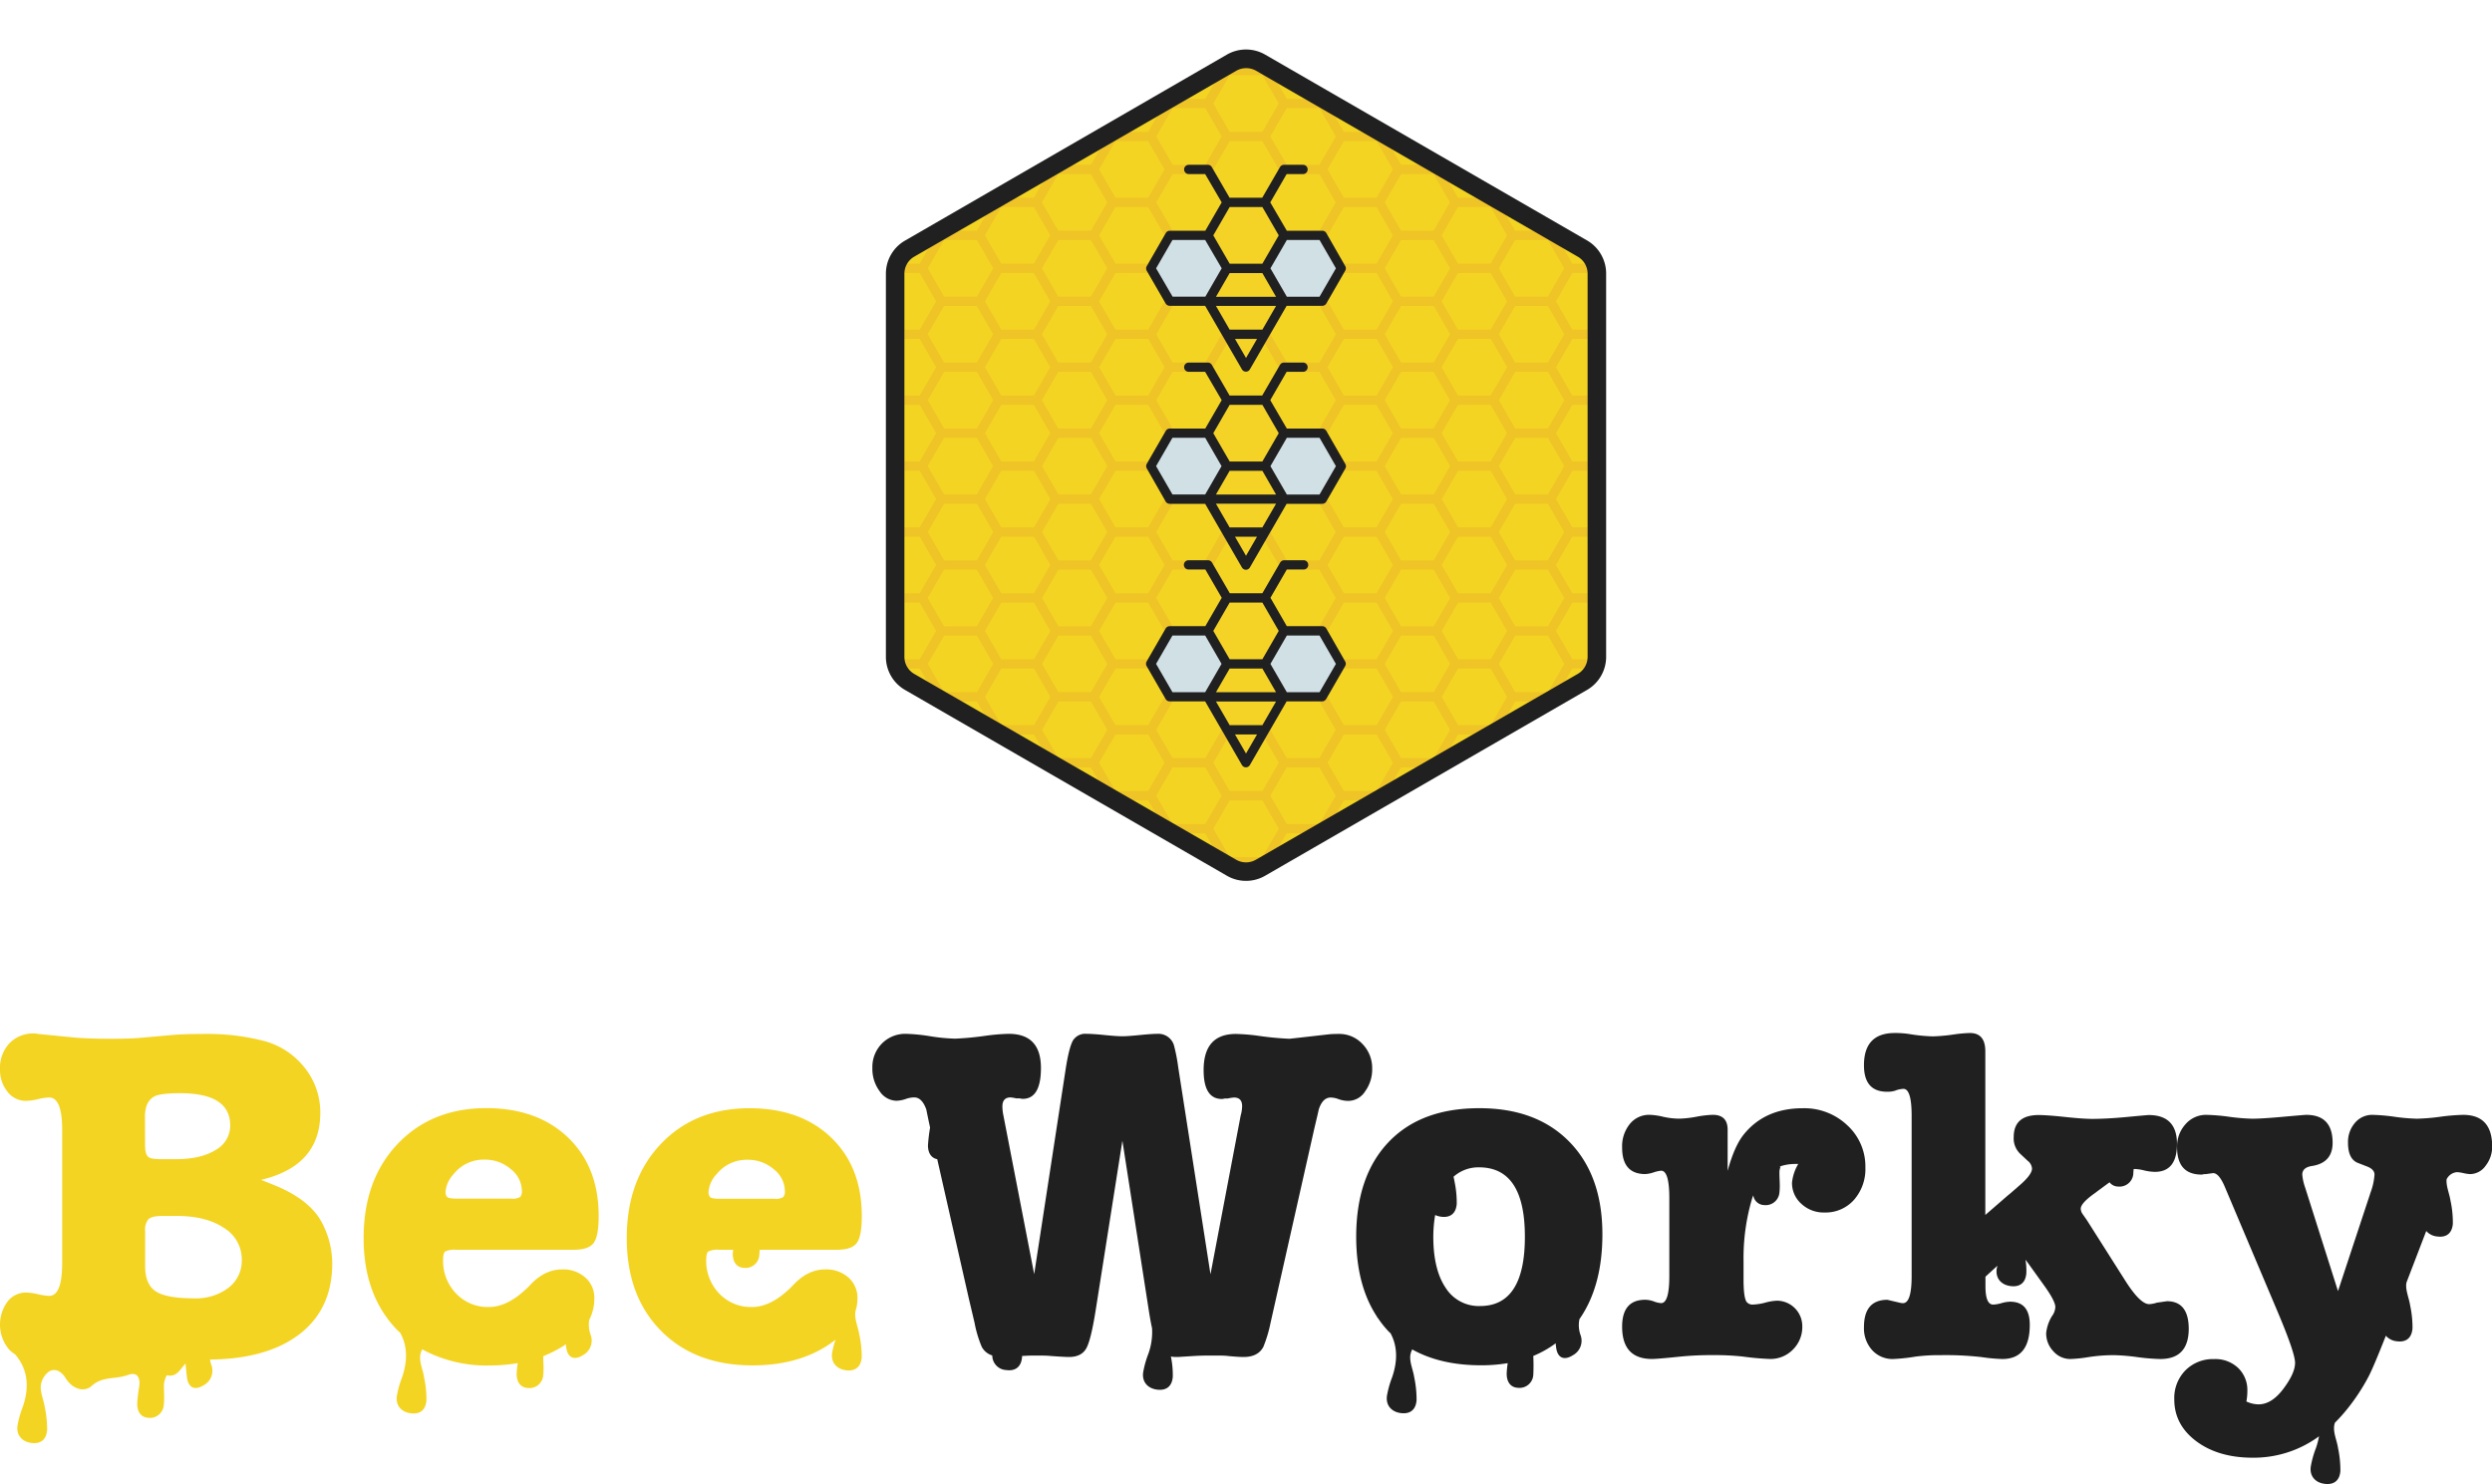 <svg xmlns="http://www.w3.org/2000/svg" xmlns:xlink="http://www.w3.org/1999/xlink" viewBox="0 0 667.01 397.3"><defs><style>.cls-1{fill:none;}.cls-2{clip-path:url(#clip-path);}.cls-3{fill:#f4d422;}.cls-4{fill:#efc426;}.cls-5{fill:#d1e0e5;}.cls-6{fill:#f5d326;}.cls-7{fill:#202021;}</style><clipPath id="clip-path" transform="translate(0 13.25)"><polygon class="cls-1" points="239.59 55.5 239.59 167.06 333.51 221.28 427.42 167.06 427.42 55.5 333.51 1.28 239.59 55.5"/></clipPath></defs><g id="Layer_2" data-name="Layer 2"><g id="Layer_1-2" data-name="Layer 1"><g class="cls-2"><polygon class="cls-3" points="445.59 27.71 450.68 18.89 445.59 10.06 435.4 10.06 430.31 1.24 420.12 1.24 415.02 10.06 404.83 10.06 399.74 1.24 389.55 1.24 384.45 10.06 374.26 10.06 369.17 1.24 358.98 1.24 353.88 10.06 343.7 10.06 338.6 1.24 328.41 1.24 323.32 10.06 313.13 10.06 308.03 1.24 297.84 1.24 292.75 10.06 282.56 10.06 277.47 1.24 267.28 1.24 262.18 10.06 251.99 10.06 246.9 1.24 236.71 1.24 231.61 10.06 221.42 10.06 216.33 18.89 221.42 27.71 216.33 36.54 221.42 45.36 216.33 54.18 221.42 63.01 216.33 71.83 221.42 80.66 216.33 89.48 221.42 98.31 216.33 107.13 221.42 115.95 216.33 124.78 221.42 133.6 216.33 142.43 221.42 151.25 216.33 160.07 221.42 168.9 216.33 177.72 221.42 186.55 216.33 195.37 221.42 204.19 216.33 213.02 221.42 221.84 216.33 230.67 221.42 239.49 216.33 248.32 221.42 257.14 231.61 257.14 236.71 248.32 246.9 248.32 251.99 257.14 262.18 257.14 267.28 248.32 277.47 248.32 282.56 257.14 292.75 257.14 297.84 248.32 308.03 248.32 313.13 257.14 323.32 257.14 328.41 265.96 338.6 265.96 343.7 257.14 353.88 257.14 358.98 248.32 369.17 248.32 374.26 257.14 384.45 257.14 389.55 248.32 399.74 248.32 404.83 257.14 415.02 257.14 420.12 248.32 430.31 248.32 435.4 257.14 445.59 257.14 450.68 248.32 445.59 239.49 450.68 230.67 445.59 221.84 450.68 213.02 445.59 204.19 450.68 195.37 445.59 186.55 450.68 177.72 445.59 168.9 450.68 160.07 445.59 151.25 450.68 142.43 445.59 133.6 450.68 124.78 445.59 115.95 450.68 107.13 445.59 98.31 450.68 89.48 445.59 80.66 450.68 71.83 445.59 63.01 450.68 54.18 445.59 45.36 450.68 36.54 445.59 27.71"/><path class="cls-4" d="M451.75,22.66,447,14.46l4.73-8.21a1.18,1.18,0,0,0,0-1.23l-5.09-8.83a1.24,1.24,0,0,0-1.07-.62h-9.48l-4.73-8.2a1.24,1.24,0,0,0-1.07-.62H420.12a1.25,1.25,0,0,0-1.08.62l-4.73,8.2h-8.77l-4.73-8.2a1.24,1.24,0,0,0-1.07-.62H389.55a1.24,1.24,0,0,0-1.07.62l-4.74,8.2H375l-4.74-8.2a1.24,1.24,0,0,0-1.07-.62H359a1.24,1.24,0,0,0-1.07.62l-4.74,8.2h-8.76l-4.74-8.2a1.24,1.24,0,0,0-1.07-.62H328.41a1.24,1.24,0,0,0-1.07.62l-4.74,8.2h-8.76l-4.73-8.2a1.25,1.25,0,0,0-1.08-.62H297.84a1.24,1.24,0,0,0-1.07.62L292-4.43h-8.77l-4.73-8.2a1.25,1.25,0,0,0-1.08-.62H267.28a1.26,1.26,0,0,0-1.08.62l-4.73,8.2h-8.76L248-12.63a1.24,1.24,0,0,0-1.07-.62H236.71a1.23,1.23,0,0,0-1.07.62l-4.74,8.2h-9.47a1.25,1.25,0,0,0-1.08.62L215.26,5a1.23,1.23,0,0,0,0,1.23L220,14.46l-4.73,8.2a1.25,1.25,0,0,0,0,1.24L220,32.11l-4.73,8.2a1.25,1.25,0,0,0,0,1.24L220,49.76,215.26,58a1.25,1.25,0,0,0,0,1.24L220,67.41l-4.73,8.2a1.25,1.25,0,0,0,0,1.24l4.73,8.2-4.73,8.21a1.25,1.25,0,0,0,0,1.24l4.73,8.2-4.73,8.21a1.25,1.25,0,0,0,0,1.24l4.73,8.2-4.73,8.2a1.25,1.25,0,0,0,0,1.24L220,138l-4.73,8.2a1.25,1.25,0,0,0,0,1.24l4.73,8.21-4.73,8.2a1.25,1.25,0,0,0,0,1.24L220,173.3l-4.73,8.2a1.25,1.25,0,0,0,0,1.24l4.73,8.2-4.73,8.21a1.25,1.25,0,0,0,0,1.24l4.73,8.2-4.73,8.21a1.25,1.25,0,0,0,0,1.24l4.73,8.2-4.73,8.2a1.25,1.25,0,0,0,0,1.24l5.09,8.83a1.25,1.25,0,0,0,1.08.62h10.18a1.23,1.23,0,0,0,1.07-.62l4.74-8.21h8.76l4.74,8.21a1.24,1.24,0,0,0,1.07.62h10.19a1.23,1.23,0,0,0,1.07-.62L268,236.3h8.76l4.74,8.21a1.24,1.24,0,0,0,1.07.62h10.19a1.24,1.24,0,0,0,1.07-.62l4.74-8.21h8.76l4.74,8.21a1.24,1.24,0,0,0,1.07.62h9.47l4.74,8.2a1.22,1.22,0,0,0,1.07.62H338.6a1.22,1.22,0,0,0,1.07-.62l4.74-8.2h9.48a1.24,1.24,0,0,0,1.07-.62l4.73-8.21h8.76l4.74,8.21a1.24,1.24,0,0,0,1.07.62h10.19a1.25,1.25,0,0,0,1.08-.62l4.73-8.21H399l4.74,8.21a1.24,1.24,0,0,0,1.07.62H415a1.24,1.24,0,0,0,1.07-.62l4.74-8.21h8.76l4.74,8.21a1.24,1.24,0,0,0,1.07.62h10.19a1.24,1.24,0,0,0,1.07-.62l5.09-8.83a1.2,1.2,0,0,0,0-1.24l-4.73-8.2,4.73-8.2a1.2,1.2,0,0,0,0-1.24L447,208.59l4.73-8.2a1.2,1.2,0,0,0,0-1.24L447,190.94l4.73-8.2a1.2,1.2,0,0,0,0-1.24L447,173.3l4.73-8.21a1.2,1.2,0,0,0,0-1.24l-4.73-8.2,4.73-8.21a1.2,1.2,0,0,0,0-1.24L447,138l4.73-8.21a1.2,1.2,0,0,0,0-1.24l-4.73-8.2,4.73-8.2a1.2,1.2,0,0,0,0-1.24L447,102.7l4.73-8.2a1.2,1.2,0,0,0,0-1.24L447,85.05l4.73-8.2a1.2,1.2,0,0,0,0-1.24L447,67.41l4.73-8.21a1.2,1.2,0,0,0,0-1.24L447,49.76l4.73-8.21a1.2,1.2,0,0,0,0-1.24L447,32.11l4.73-8.21A1.2,1.2,0,0,0,451.75,22.66Zm-2.5-17-4.38,7.59h-8.75l-4.38-7.59,4.38-7.58h8.75ZM429.59,24.52,434,32.11l-4.38,7.58h-8.76l-4.38-7.58,4.38-7.59Zm-8.76,174-4.38-7.59,4.38-7.58h8.76l4.38,7.58-4.38,7.59Zm-183.41,0L233,190.94l4.38-7.58h8.76l4.38,7.58-4.38,7.59Zm8.76-156.36,4.38,7.59-4.38,7.58h-8.76L233,49.76l4.38-7.59ZM414.3,68.64l4.38,7.59-4.38,7.58h-8.75l-4.38-7.58,4.38-7.59Zm-8.75,68.12-4.38-7.59,4.38-7.58h8.75l4.38,7.58-4.38,7.59Zm-152.84,0-4.38-7.59,4.38-7.58h8.76l4.38,7.58-4.38,7.59Zm8.76-50.47,4.38,7.59-4.38,7.58h-8.76l-4.38-7.58,4.38-7.59ZM268,127.93l-4.38-7.58,4.38-7.58h8.76l4.38,7.58-4.38,7.58Zm15.29-8.82-4.38-7.58,4.38-7.59H292l4.38,7.59L292,119.11Zm15.28,8.82-4.38-7.58,4.38-7.58h8.76l4.38,7.58-4.38,7.58Zm15.29-8.82-4.39-7.58,4.39-7.59h8.75l4.38,7.59-4.38,7.58Zm24-6.34,4.39,7.58-4.39,7.58h-8.75l-4.38-7.58,4.38-7.58Zm0-17.65,4.39,7.58-4.39,7.59h-8.75l-4.38-7.59,4.38-7.58Zm-8.75,50.46L324.75,138l4.38-7.59h8.75l4.39,7.59-4.39,7.58Zm15.28-26.47L340,111.53l4.38-7.59h8.76l4.38,7.59-4.38,7.58Zm15.29,8.82-4.38-7.58,4.38-7.58h8.75l4.38,7.58-4.38,7.58ZM375,119.11l-4.38-7.58,4.38-7.59h8.76l4.38,7.59-4.38,7.58Zm15.28,8.82-4.38-7.58,4.38-7.58H399l4.38,7.58L399,127.93ZM399,95.12l4.38,7.58L399,110.29h-8.76l-4.38-7.59,4.38-7.58Zm-15.28-8.83,4.38,7.59-4.38,7.58H375l-4.38-7.58L375,86.29Zm-15.29,8.83,4.38,7.58-4.38,7.59H359.7l-4.38-7.59,4.38-7.58Zm-15.28-8.83,4.38,7.59-4.38,7.58h-8.76L340,93.88l4.38-7.59Zm-15.29-8.82,4.39,7.58-4.39,7.59h-8.75l-4.38-7.59,4.38-7.58ZM322.6,86.29,327,93.88l-4.38,7.58h-8.75l-4.39-7.58,4.39-7.59Zm-15.28,8.83,4.38,7.58-4.38,7.59h-8.76l-4.38-7.59,4.38-7.58ZM292,86.29l4.38,7.59L292,101.46h-8.75l-4.38-7.58,4.38-7.59Zm-15.28,8.83,4.38,7.58-4.38,7.59H268l-4.38-7.59L268,95.12Zm-15.28,8.82,4.38,7.59-4.38,7.58h-8.76l-4.38-7.58,4.38-7.59ZM268,145.58,263.61,138l4.38-7.59h8.76l4.38,7.59-4.38,7.58Zm15.29-8.82-4.38-7.59,4.38-7.58H292l4.38,7.58L292,136.76Zm15.28,8.82L294.18,138l4.38-7.59h8.76L311.7,138l-4.38,7.58Zm15.29-8.82-4.39-7.59,4.39-7.58h8.75l4.38,7.58-4.38,7.59Zm15.28,26.47-4.38-7.58,4.38-7.59h8.75l4.39,7.59-4.39,7.58Zm15.28-26.47L340,129.17l4.38-7.58h8.76l4.38,7.58-4.38,7.59Zm15.29,8.82L355.32,138l4.38-7.59h8.75l4.38,7.59-4.38,7.58ZM375,136.76l-4.38-7.59,4.38-7.58h8.76l4.38,7.58-4.38,7.59Zm15.28,8.82L385.88,138l4.38-7.59H399L403.4,138,399,145.58Zm15.29-26.47-4.38-7.58,4.38-7.59h8.75l4.38,7.59-4.38,7.58Zm0-17.65-4.38-7.58,4.38-7.59h8.75l4.38,7.59-4.38,7.58Zm-6.53-24,4.38,7.58L399,92.64h-8.76l-4.38-7.59,4.38-7.58Zm-15.28-8.83,4.38,7.59-4.38,7.58H375l-4.38-7.58L375,68.64Zm-15.29,8.83,4.38,7.58-4.38,7.59H359.7l-4.38-7.59,4.38-7.58Zm-15.28-8.83,4.38,7.59-4.38,7.58h-8.76L340,76.23l4.38-7.59Zm-30.57,0L327,76.23l-4.38,7.58h-8.75l-4.39-7.58,4.39-7.59Zm-15.28,8.83,4.38,7.58-4.38,7.59h-8.76l-4.38-7.59,4.38-7.58ZM292,68.64l4.38,7.59L292,83.81h-8.75l-4.38-7.58,4.38-7.59Zm-15.28,8.83,4.38,7.58-4.38,7.59H268l-4.38-7.59L268,77.47Zm-15.28-8.83,4.38,7.59-4.38,7.58h-8.76l-4.38-7.58,4.38-7.59Zm-8.76,85.77-4.38-7.59,4.38-7.58h8.76l4.38,7.58-4.38,7.59ZM268,163.23l-4.38-7.58,4.38-7.59h8.76l4.38,7.59-4.38,7.58Zm15.29-8.82-4.38-7.59,4.38-7.58H292l4.38,7.58L292,154.41Zm15.28,8.82-4.38-7.58,4.38-7.59h8.76l4.38,7.59-4.38,7.58Zm15.29-8.82-4.39-7.59,4.39-7.58h8.75l4.38,7.58-4.38,7.59Zm15.28,26.47-4.38-7.58,4.38-7.59h8.75l4.39,7.59-4.39,7.58Zm15.28-26.47L340,146.82l4.38-7.58h8.76l4.38,7.58-4.38,7.59Zm15.29,8.82-4.38-7.58,4.38-7.59h8.75l4.38,7.59-4.38,7.58ZM375,154.41l-4.38-7.59,4.38-7.58h8.76l4.38,7.58-4.38,7.59Zm15.28,8.82-4.38-7.58,4.38-7.59H399l4.38,7.59L399,163.23Zm15.29-8.82-4.38-7.59,4.38-7.58h8.75l4.38,7.58-4.38,7.59ZM414.3,51l4.38,7.58-4.38,7.59h-8.75l-4.38-7.59L405.55,51ZM399,59.82l4.38,7.59L399,75h-8.76l-4.38-7.58,4.38-7.59ZM383.74,51l4.38,7.58-4.38,7.59H375l-4.38-7.59L375,51Zm-15.29,8.82,4.38,7.59L368.45,75H359.7l-4.38-7.58,4.38-7.59ZM353.17,51l4.38,7.58-4.38,7.59h-8.76L340,58.58,344.41,51Zm-15.29,8.82,4.39,7.59L337.88,75h-8.75l-4.38-7.58,4.38-7.59ZM322.6,51,327,58.58l-4.38,7.59h-8.75l-4.39-7.59L313.85,51Zm-15.28,8.82,4.38,7.59L307.32,75h-8.76l-4.38-7.58,4.38-7.59ZM292,51l4.38,7.58L292,66.17h-8.75l-4.38-7.59L283.28,51Zm-15.28,8.82,4.38,7.59L276.75,75H268l-4.38-7.58L268,59.82ZM261.47,51l4.38,7.58-4.38,7.59h-8.76l-4.38-7.59L252.71,51Zm-8.76,121.06-4.38-7.59,4.38-7.58h8.76l4.38,7.58-4.38,7.59ZM268,180.88l-4.38-7.58,4.38-7.59h8.76l4.38,7.59-4.38,7.58Zm15.29-8.82-4.38-7.59,4.38-7.58H292l4.38,7.58L292,172.06Zm15.28,8.82-4.38-7.58,4.38-7.59h8.76l4.38,7.59-4.38,7.58Zm15.29-8.82-4.39-7.59,4.39-7.58h8.75l4.38,7.58-4.38,7.59Zm30.56,0L340,164.47l4.38-7.58h8.76l4.38,7.58-4.38,7.59Zm15.29,8.82-4.38-7.58,4.38-7.59h8.75l4.38,7.59-4.38,7.58ZM375,172.06l-4.38-7.59,4.38-7.58h8.76l4.38,7.58-4.38,7.59Zm15.28,8.82-4.38-7.58,4.38-7.59H399l4.38,7.59L399,180.88Zm15.29-8.82-4.38-7.59,4.38-7.58h8.75l4.38,7.58-4.38,7.59ZM414.3,33.35l4.38,7.58-4.38,7.59h-8.75l-4.38-7.59,4.38-7.58ZM399,42.17l4.38,7.59L399,57.34h-8.76l-4.38-7.58,4.38-7.59Zm-15.28-8.82,4.38,7.58-4.38,7.59H375l-4.38-7.59L375,33.35Zm-15.29,8.82,4.38,7.59-4.38,7.58H359.7l-4.38-7.58,4.38-7.59Zm-15.28-8.82,4.38,7.58-4.38,7.59h-8.76L340,40.93l4.38-7.58Zm-15.29,8.82,4.39,7.59-4.39,7.58h-8.75l-4.38-7.58,4.38-7.59ZM322.6,33.35,327,40.93l-4.38,7.59h-8.75l-4.39-7.59,4.39-7.58Zm-15.28,8.82,4.38,7.59-4.38,7.58h-8.76l-4.38-7.58,4.38-7.59ZM292,33.35l4.38,7.58L292,48.52h-8.75l-4.38-7.59,4.38-7.58Zm-15.28,8.82,4.38,7.59-4.38,7.58H268l-4.38-7.58L268,42.17Zm-15.28-8.82,4.38,7.58-4.38,7.59h-8.76l-4.38-7.59,4.38-7.58ZM246.18,59.82l4.38,7.59L246.18,75h-8.76L233,67.41l4.38-7.59Zm0,17.65,4.38,7.58-4.38,7.59h-8.76L233,85.05l4.38-7.58Zm0,17.65,4.38,7.58-4.38,7.59h-8.76L233,102.7l4.38-7.58Zm0,17.65,4.38,7.58-4.38,7.58h-8.76L233,120.35l4.38-7.58Zm0,17.64,4.38,7.59-4.38,7.58h-8.76L233,138l4.38-7.59Zm0,17.65,4.38,7.59-4.38,7.58h-8.76L233,155.65l4.38-7.59Zm0,17.65,4.38,7.59-4.38,7.58h-8.76L233,173.3l4.38-7.59Zm6.53,24-4.38-7.59,4.38-7.59h8.76l4.38,7.59-4.38,7.59ZM268,198.53l-4.38-7.59,4.38-7.58h8.76l4.38,7.58-4.38,7.59Zm15.29-8.82-4.38-7.59,4.38-7.59H292l4.38,7.59L292,189.71Zm15.28,8.82-4.38-7.59,4.38-7.58h8.76l4.38,7.58-4.38,7.59Zm15.29-8.82-4.39-7.59,4.39-7.59h8.75l4.38,7.59-4.38,7.59Zm15.28,8.82-4.38-7.59,4.38-7.58h8.75l4.39,7.58-4.39,7.59Zm15.28-8.82L340,182.12l4.38-7.59h8.76l4.38,7.59-4.38,7.59Zm15.29,8.82-4.38-7.59,4.38-7.58h8.75l4.38,7.58-4.38,7.59ZM375,189.71l-4.38-7.59,4.38-7.59h8.76l4.38,7.59-4.38,7.59Zm15.28,8.82-4.38-7.59,4.38-7.58H399l4.38,7.58L399,198.53Zm15.29-8.82-4.38-7.59,4.38-7.59h8.75l4.38,7.59-4.38,7.59Zm15.28-8.83-4.38-7.58,4.38-7.59h8.76L434,173.3l-4.38,7.58Zm0-17.65-4.38-7.58,4.38-7.59h8.76l4.38,7.59-4.38,7.58Zm0-17.65L416.45,138l4.38-7.59h8.76L434,138l-4.38,7.58Zm0-17.65-4.38-7.58,4.38-7.58h8.76l4.38,7.58-4.38,7.58Zm0-17.64-4.38-7.59,4.38-7.58h8.76L434,102.7l-4.38,7.59Zm0-17.65-4.38-7.59,4.38-7.58h8.76L434,85.05l-4.38,7.59Zm0-17.65-4.38-7.58,4.38-7.59h8.76L434,67.41,429.59,75Zm0-17.65-4.38-7.58,4.38-7.59h8.76L434,49.76l-4.38,7.58ZM414.3,15.7l4.38,7.58-4.38,7.59h-8.75l-4.38-7.59,4.38-7.58ZM399,24.52l4.38,7.59L399,39.69h-8.76l-4.38-7.58,4.38-7.59ZM383.74,15.7l4.38,7.58-4.38,7.59H375l-4.38-7.59L375,15.7Zm-15.29,8.82,4.38,7.59-4.38,7.58H359.7l-4.38-7.58,4.38-7.59ZM353.17,15.7l4.38,7.58-4.38,7.59h-8.76L340,23.28l4.38-7.58Zm-15.29,8.82,4.39,7.59-4.39,7.58h-8.75l-4.38-7.58,4.38-7.59ZM322.6,15.7,327,23.28l-4.38,7.59h-8.75l-4.39-7.59,4.39-7.58Zm-15.28,8.82,4.38,7.59-4.38,7.58h-8.76l-4.38-7.58,4.38-7.59ZM292,15.7l4.38,7.58L292,30.87h-8.75l-4.38-7.59,4.38-7.58Zm-15.28,8.82,4.38,7.59-4.38,7.58H268l-4.38-7.58L268,24.52ZM261.47,15.7l4.38,7.58-4.38,7.59h-8.76l-4.38-7.59,4.38-7.58Zm-15.29,8.82,4.38,7.59-4.38,7.58h-8.76L233,32.11l4.38-7.59Zm-8.76,191.66L233,208.59l4.38-7.58h8.76l4.38,7.58-4.38,7.59Zm15.29-8.83-4.38-7.58,4.38-7.59h8.76l4.38,7.59-4.38,7.58ZM268,216.18l-4.38-7.59L268,201h8.76l4.38,7.58-4.38,7.59Zm15.29-8.83-4.38-7.58,4.38-7.59H292l4.38,7.59L292,207.35Zm15.28,8.83-4.38-7.59,4.38-7.58h8.76l4.38,7.58-4.38,7.59Zm15.29-8.83-4.39-7.58,4.39-7.59h8.75l4.38,7.59-4.38,7.58Zm15.28,8.83-4.38-7.59,4.38-7.58h8.75l4.39,7.58-4.39,7.59Zm15.28-8.83L340,199.77l4.38-7.59h8.76l4.38,7.59-4.38,7.58Zm15.29,8.83-4.38-7.59L359.7,201h8.75l4.38,7.58-4.38,7.59ZM375,207.35l-4.38-7.58,4.38-7.59h8.76l4.38,7.59-4.38,7.58Zm15.28,8.83-4.38-7.59,4.38-7.58H399l4.38,7.58L399,216.18Zm15.29-8.83-4.38-7.58,4.38-7.59h8.75l4.38,7.59-4.38,7.58Zm15.28,8.83-4.38-7.59,4.38-7.58h8.76l4.38,7.58-4.38,7.59ZM429.59,6.87,434,14.46l-4.38,7.59h-8.76l-4.38-7.59,4.38-7.59ZM414.3-1.95l4.38,7.58-4.38,7.59h-8.75l-4.38-7.59,4.38-7.58ZM399,6.87l4.38,7.59L399,22.05h-8.76l-4.38-7.59,4.38-7.59ZM383.74-1.95l4.38,7.58-4.38,7.59H375L370.6,5.63,375-1.95ZM368.45,6.87l4.38,7.59-4.38,7.59H359.7l-4.38-7.59,4.38-7.59ZM353.17-1.95l4.38,7.58-4.38,7.59h-8.76L340,5.63l4.38-7.58ZM337.88,6.87l4.39,7.59-4.39,7.59h-8.75l-4.38-7.59,4.38-7.59ZM322.6-1.95,327,5.63l-4.38,7.59h-8.75l-4.39-7.59,4.39-7.58ZM307.32,6.87l4.38,7.59-4.38,7.59h-8.76l-4.38-7.59,4.38-7.59ZM292-1.95l4.38,7.58L292,13.22h-8.75L278.9,5.63l4.38-7.58ZM276.75,6.87l4.38,7.59-4.38,7.59H268l-4.38-7.59L268,6.87ZM261.47-1.95l4.38,7.58-4.38,7.59h-8.76l-4.38-7.59,4.38-7.58ZM246.18,6.87l4.38,7.59-4.38,7.59h-8.76L233,14.46l4.38-7.59Zm-8.76,227L233,226.24l4.38-7.58h8.76l4.38,7.58-4.38,7.58ZM252.71,225l-4.38-7.58,4.38-7.59h8.76l4.38,7.59L261.47,225ZM268,233.82l-4.38-7.58,4.38-7.58h8.76l4.38,7.58-4.38,7.58ZM283.28,225l-4.38-7.58,4.38-7.59H292l4.38,7.59L292,225Zm15.28,8.82-4.38-7.58,4.38-7.58h8.76l4.38,7.58-4.38,7.58ZM313.85,225l-4.39-7.58,4.39-7.59h8.75l4.38,7.59L322.6,225Zm15.28,8.82-4.38-7.58,4.38-7.58h8.75l4.39,7.58-4.39,7.58ZM344.41,225,340,217.42l4.38-7.59h8.76l4.38,7.59L353.17,225Zm15.29,8.82-4.38-7.58,4.38-7.58h8.75l4.38,7.58-4.38,7.58ZM375,225l-4.38-7.58,4.38-7.59h8.76l4.38,7.59L383.74,225Zm15.28,8.82-4.38-7.58,4.38-7.58H399l4.38,7.58L399,233.82ZM405.55,225l-4.38-7.58,4.38-7.59h8.75l4.38,7.59L414.3,225Zm15.28,8.82-4.38-7.58,4.38-7.58h8.76l4.38,7.58-4.38,7.58Zm0-244.59h8.76L434-3.19,429.59,4.4h-8.76l-4.38-7.59Zm-30.57,0H399l4.38,7.58L399,4.4h-8.76l-4.38-7.59Zm-30.56,0h8.75l4.38,7.58L368.45,4.4H359.7l-4.38-7.59Zm-30.57,0h8.75l4.39,7.58L337.88,4.4h-8.75l-4.38-7.59Zm-30.57,0h8.76l4.38,7.58L307.32,4.4h-8.76l-4.38-7.59Zm-30.57,0h8.76l4.38,7.58L276.75,4.4H268l-4.38-7.59Zm-30.57,0h8.76l4.38,7.58L246.18,4.4h-8.76L233-3.19ZM222.14-1.95h8.76l4.38,7.58-4.38,7.59h-8.76l-4.38-7.59Zm0,17.65h8.76l4.38,7.58-4.38,7.59h-8.76l-4.38-7.59Zm0,17.65h8.76l4.38,7.58-4.38,7.59h-8.76l-4.38-7.59Zm0,17.65h8.76l4.38,7.58-4.38,7.59h-8.76l-4.38-7.59Zm0,17.64h8.76l4.38,7.59-4.38,7.58h-8.76l-4.38-7.58Zm0,17.65h8.76l4.38,7.59-4.38,7.58h-8.76l-4.38-7.58Zm0,17.65h8.76l4.38,7.59-4.38,7.58h-8.76l-4.38-7.58Zm0,17.65h8.76l4.38,7.58-4.38,7.59h-8.76l-4.38-7.59Zm0,17.65h8.76l4.38,7.58-4.38,7.59h-8.76l-4.38-7.59Zm0,17.65h8.76l4.38,7.58-4.38,7.59h-8.76l-4.38-7.59Zm0,17.64h8.76l4.38,7.59-4.38,7.59h-8.76l-4.38-7.59Zm0,17.65h8.76l4.38,7.59-4.38,7.58h-8.76l-4.38-7.58Zm0,17.65h8.76l4.38,7.59L230.9,225h-8.76l-4.38-7.58Zm8.76,32.82h-8.76l-4.38-7.59,4.38-7.58h8.76l4.38,7.58Zm30.57,0h-8.76l-4.38-7.59,4.38-7.58h8.76l4.38,7.58Zm30.56,0h-8.75l-4.38-7.59,4.38-7.58H292l4.38,7.58Zm17.43-7.59,4.39-7.58h8.75l4.38,7.58-4.38,7.59h-8.75Zm28.42,16.41h-8.75l-4.38-7.58,4.38-7.59h8.75l4.39,7.59Zm15.29-8.82h-8.76L340,235.06l4.38-7.58h8.76l4.38,7.58Zm30.57,0H375l-4.38-7.59,4.38-7.58h8.76l4.38,7.58Zm30.56,0h-8.75l-4.38-7.59,4.38-7.58h8.75l4.38,7.58Zm30.57,0h-8.75l-4.38-7.59,4.38-7.58h8.75l4.38,7.58Zm0-17.65h-8.75l-4.38-7.58,4.38-7.59h8.75l4.38,7.59Zm0-17.65h-8.75l-4.38-7.58,4.38-7.59h8.75l4.38,7.59Zm0-17.64h-8.75l-4.38-7.59,4.38-7.59h8.75l4.38,7.59Zm0-17.65h-8.75l-4.38-7.59,4.38-7.58h8.75l4.38,7.58Zm0-17.65h-8.75l-4.38-7.59,4.38-7.58h8.75l4.38,7.58Zm0-17.65h-8.75l-4.38-7.59,4.38-7.58h8.75l4.38,7.58Zm0-17.65h-8.75l-4.38-7.58,4.38-7.59h8.75l4.38,7.59Zm0-17.65h-8.75l-4.38-7.58,4.38-7.59h8.75l4.38,7.59Zm0-17.65h-8.75l-4.38-7.58,4.38-7.59h8.75l4.38,7.59Zm0-17.64h-8.75l-4.38-7.59L436.12,51h8.75l4.38,7.58Zm0-17.65h-8.75l-4.38-7.59,4.38-7.58h8.75l4.38,7.58Zm0-17.65h-8.75l-4.38-7.59,4.38-7.58h8.75l4.38,7.58Z" transform="translate(0 13.25)"/><polygon class="cls-5" points="323.3 63.01 313.11 63.01 308.01 71.83 313.11 80.66 323.3 80.66 328.39 71.83 323.3 63.01"/><polygon class="cls-5" points="353.91 63.01 343.72 63.01 338.62 71.83 343.72 80.66 353.91 80.66 359 71.83 353.91 63.01"/><polygon class="cls-6" points="338.6 71.83 328.41 71.83 323.32 80.66 328.41 89.48 338.6 89.48 343.7 80.66 338.6 71.83"/><polygon class="cls-6" points="338.6 54.18 328.41 54.18 323.32 63.01 328.41 71.83 338.6 71.83 343.7 63.01 338.6 54.18"/><polygon class="cls-6" points="343.7 80.66 333.51 98.31 323.32 80.66 343.7 80.66"/><path class="cls-7" d="M360.07,58,355,49.14a1.22,1.22,0,0,0-1.07-.62h-9.5L340,40.93l4.38-7.58h4.39a1.24,1.24,0,1,0,0-2.48h-5.1a1.22,1.22,0,0,0-1.07.62l-4.75,8.2h-8.74l-4.75-8.2a1.22,1.22,0,0,0-1.07-.62h-5.11a1.24,1.24,0,0,0,0,2.48h4.39L327,40.93l-4.39,7.59h-9.49a1.23,1.23,0,0,0-1.08.62L306.94,58a1.25,1.25,0,0,0,0,1.24L312,68a1.25,1.25,0,0,0,1.08.62h9.49l9.84,17a1.23,1.23,0,0,0,2.14,0l9.83-17h9.5A1.24,1.24,0,0,0,355,68l5.09-8.83A1.2,1.2,0,0,0,360.07,58Zm-22.18,1.86,3.66,6.35H325.46l3.67-6.35ZM326.4,70.26l-.94-1.61h16.09l-.93,1.61L337.89,75h-8.76Zm2.73-28.09h8.76l4.38,7.59-4.38,7.58h-8.76l-4.38-7.58ZM309.44,58.58,313.82,51h8.76L327,58.58l-4.38,7.59h-8.76Zm24.07,24-2.95-5.1h5.9Zm19.68-16.4h-8.75l-4.39-7.59L344.44,51h8.75l4.38,7.58Z" transform="translate(0 13.25)"/><polygon class="cls-5" points="323.3 168.9 313.11 168.9 308.01 177.73 313.11 186.55 323.3 186.55 328.39 177.73 323.3 168.9"/><polygon class="cls-5" points="353.91 168.9 343.72 168.9 338.62 177.73 343.72 186.55 353.91 186.55 359 177.73 353.91 168.9"/><polygon class="cls-6" points="338.6 177.73 328.41 177.73 323.32 186.55 328.41 195.38 338.6 195.38 343.7 186.55 338.6 177.73"/><polygon class="cls-6" points="338.6 160.08 328.41 160.08 323.32 168.9 328.41 177.73 338.6 177.73 343.7 168.9 338.6 160.08"/><polygon class="cls-6" points="343.7 186.55 333.51 204.2 323.32 186.55 343.7 186.55"/><path class="cls-7" d="M360.07,163.86,355,155a1.24,1.24,0,0,0-1.07-.62h-9.5l-4.38-7.6,4.38-7.58h4.39a1.24,1.24,0,1,0,0-2.47h-5.1a1.22,1.22,0,0,0-1.07.62l-4.76,8.21h-8.73l-4.75-8.21a1.22,1.22,0,0,0-1.07-.62h-5.11a1.24,1.24,0,1,0,0,2.47h4.39l4.39,7.58-4.39,7.6h-9.49A1.25,1.25,0,0,0,312,155l-5.09,8.83a1.25,1.25,0,0,0,0,1.24l5.09,8.82a1.25,1.25,0,0,0,1.08.62h9.49l4.74,8.2,5.1,8.83a1.23,1.23,0,0,0,2.14,0l5.09-8.83,4.74-8.2h9.5a1.24,1.24,0,0,0,1.07-.62l5.09-8.82A1.2,1.2,0,0,0,360.07,163.86Zm-20.38,13.9-1.8,3.12h-8.76l-1.8-3.12-1.87-3.22h16.09Zm-14.23-5.7,3.67-6.34h8.76l3.66,6.34Zm3.67-24h8.76l4.38,7.58-4.38,7.59h-8.76l-4.38-7.59Zm-19.69,16.41,4.38-7.59h8.76l4.38,7.59-4.38,7.58h-8.76Zm24.07,24-2.95-5.11h5.9Zm19.68-16.41h-8.75l-4.39-7.58,4.39-7.59h8.75l4.38,7.59Z" transform="translate(0 13.25)"/><polygon class="cls-5" points="323.3 115.96 313.11 115.96 308.01 124.78 313.11 133.61 323.3 133.61 328.39 124.78 323.3 115.96"/><polygon class="cls-5" points="353.91 115.96 343.72 115.96 338.62 124.78 343.72 133.61 353.91 133.61 359 124.78 353.91 115.96"/><polygon class="cls-6" points="338.6 124.78 328.41 124.78 323.32 133.61 328.41 142.43 338.6 142.43 343.7 133.61 338.6 124.78"/><polygon class="cls-6" points="338.6 107.13 328.41 107.13 323.32 115.96 328.41 124.78 338.6 124.78 343.7 115.96 338.6 107.13"/><polygon class="cls-6" points="343.7 133.61 333.51 151.25 323.32 133.61 343.7 133.61"/><path class="cls-7" d="M360.07,110.91,355,102.09a1.22,1.22,0,0,0-1.07-.62h-9.5L340,93.87l4.38-7.58h4.39a1.24,1.24,0,1,0,0-2.48h-5.1a1.22,1.22,0,0,0-1.07.62l-4.76,8.21h-8.73l-4.75-8.21a1.22,1.22,0,0,0-1.07-.62h-5.11a1.24,1.24,0,0,0,0,2.48h4.39L327,93.87l-4.39,7.6h-9.49a1.23,1.23,0,0,0-1.08.62l-5.09,8.82a1.25,1.25,0,0,0,0,1.24L312,121a1.23,1.23,0,0,0,1.08.62h9.49l4.74,8.21h0l5.1,8.82a1.23,1.23,0,0,0,2.14,0l5.09-8.82h0l4.74-8.21h9.5A1.22,1.22,0,0,0,355,121l5.09-8.82A1.2,1.2,0,0,0,360.07,110.91ZM329.13,95.12h8.76l4.38,7.59-4.38,7.58h-8.76l-4.38-7.58Zm-19.69,16.41,4.38-7.59h8.76l4.38,7.59-4.38,7.59h-8.76Zm24.07,24-2.95-5.1h5.89Zm4.69-8.13-.31.54h-8.77l-.31-.54-3.35-5.8h16.09Zm-12.74-8.27,3.67-6.35h8.76l3.66,6.35Zm27.73,0h-8.75l-4.39-7.59,4.39-7.59h8.75l4.38,7.59Z" transform="translate(0 13.25)"/></g><path class="cls-7" d="M333.51,222.56a10.15,10.15,0,0,1-5.1-1.36l-86.19-49.76a10.22,10.22,0,0,1-5.1-8.83V60a10.22,10.22,0,0,1,5.1-8.83L328.41,1.36a10.26,10.26,0,0,1,10.2,0L424.8,51.12A10.24,10.24,0,0,1,429.9,60V162.61a10.24,10.24,0,0,1-5.1,8.83L338.61,221.2A10.21,10.21,0,0,1,333.51,222.56ZM333.51,5a5.3,5.3,0,0,0-2.62.7l-86.2,49.77A5.26,5.26,0,0,0,242.07,60V162.61a5.29,5.29,0,0,0,2.62,4.54l86.2,49.76a5.27,5.27,0,0,0,5.24,0l86.19-49.76a5.29,5.29,0,0,0,2.62-4.54V60a5.26,5.26,0,0,0-2.62-4.53L336.13,5.65A5.33,5.33,0,0,0,333.51,5Z" transform="translate(0 13.25)"/><path class="cls-3" d="M86.38,314.46q-3.22-6.57-13.28-10.57l-3.23-1.29q15.85-3.74,15.86-17.92a19.08,19.08,0,0,0-4.25-12.18,20.49,20.49,0,0,0-11.09-7.15,59.84,59.84,0,0,0-15.34-1.81q-5.67,0-8.64.26l-8.77.77c-2,.18-4.64.26-8,.26-4.3,0-7.73-.13-10.31-.39l-9.15-.9a2,2,0,0,1-.52-.13H9.15a8.76,8.76,0,0,0-6.64,2.65A9.61,9.61,0,0,0,0,273,9.28,9.28,0,0,0,2,279a6.13,6.13,0,0,0,5,2.45,15.31,15.31,0,0,0,3.16-.45,15,15,0,0,1,3-.45q3.48,0,3.48,8.64v35.71q0,8.76-3.48,8.76a15,15,0,0,1-3-.45A15.31,15.31,0,0,0,7,332.77a6.16,6.16,0,0,0-5,2.45,10.37,10.37,0,0,0,.51,12.89A8.38,8.38,0,0,0,4,349.28c3.39,3.86,4,8.68,2.06,14.18a26.38,26.38,0,0,0-1.36,4.83c-.42,2.58,1.14,4.41,3.72,4.74s4-1,4.19-3.45a28.71,28.71,0,0,0-.62-6.1c-.3-2-1.22-3.89-1.07-5.77a5.39,5.39,0,0,1,2.31-3.87c1.71-.91,3.34.18,4.38,1.91,1.62,2.65,4.76,3.94,6.94,2,2.93-2.65,6.5-1.71,9.62-2.9,2.36-.89,3.45.4,3.1,3a43.87,43.87,0,0,0-.55,4.68c0,2,.87,3.65,3,3.77a3.7,3.7,0,0,0,4.12-3.44c.22-1.86,0-3.75.05-5.63a6.29,6.29,0,0,1,.77-2.33c2.67.62,3.42-1.49,5-3.12.12,1.19.22,2.4.37,3.59.32,2.9,2.11,3.74,4.53,2.18a4.39,4.39,0,0,0,2-5.43,10.08,10.08,0,0,1-.36-1.41q15.28-.17,23.9-6.75,8.83-6.76,8.83-19A23.65,23.65,0,0,0,86.38,314.46ZM38.8,285.72c0-2.84.91-4.69,2.71-5.55q1.8-.76,6.71-.77,13.39,0,13.4,8.64a7.44,7.44,0,0,1-3.93,6.57q-3.93,2.46-10.64,2.45h-4c-1.72,0-2.79-.17-3.22-.51-.69-.43-1-1.51-1-3.23Zm22.37,45.76A14.31,14.31,0,0,1,52,334.32q-7.47,0-10.31-1.87c-1.89-1.25-2.84-3.5-2.84-6.77v-9.41a4.27,4.27,0,0,1,.91-3.16c.6-.56,1.84-.84,3.74-.84h3.86q7.86,0,12.64,3.23A9.84,9.84,0,0,1,64.72,324,9.11,9.11,0,0,1,61.17,331.48Z" transform="translate(0 13.25)"/><path class="cls-3" d="M159.08,334.32a7.18,7.18,0,0,0-2.38-5.54,8.85,8.85,0,0,0-6.25-2.2q-4.65,0-8.51,4.13-5.69,5.93-11.09,5.93a11.65,11.65,0,0,1-8.77-3.61,12.5,12.5,0,0,1-3.48-9c0-1.21.2-2,.58-2.26a5.7,5.7,0,0,1,2.9-.45h31.46c2.66,0,4.45-.6,5.35-1.81s1.35-3.61,1.35-7.22q0-13.14-8.18-21T130.2,283.4q-14.68,0-23.78,9.6t-9.09,25.2q0,15.48,9.15,24.76c.2.2.42.37.62.56,1.93,3.43,2.06,7.46.5,12a26.38,26.38,0,0,0-1.36,4.83c-.42,2.58,1.14,4.42,3.72,4.74s4-1,4.18-3.45a27.32,27.32,0,0,0-.62-6.09c-.29-2-1.21-3.9-1.06-5.78a4.77,4.77,0,0,1,.55-1.8,35.94,35.94,0,0,0,18,4.32,45.76,45.76,0,0,0,7.57-.62,21.62,21.62,0,0,0-.29,2.88c0,2,.87,3.65,3,3.77a3.69,3.69,0,0,0,4.11-3.44c.2-1.68,0-3.38,0-5.08A31.83,31.83,0,0,0,150.9,347c.2-.13.37-.27.57-.4,0,.24,0,.48.07.72.33,2.9,2.11,3.74,4.54,2.18a4.4,4.4,0,0,0,2-5.43,8,8,0,0,1-.36-4A12.39,12.39,0,0,0,159.08,334.32Zm-37.77-33.13a10.25,10.25,0,0,1,8.38-4,10.47,10.47,0,0,1,7,2.51,7.52,7.52,0,0,1,3,5.87,2.31,2.31,0,0,1-.45,1.61,3.92,3.92,0,0,1-2.39.45H122.34c-1.55,0-2.45-.17-2.71-.51a2.16,2.16,0,0,1-.38-1.29A7.74,7.74,0,0,1,121.31,301.19Z" transform="translate(0 13.25)"/><path class="cls-3" d="M228.92,338.23a4.8,4.8,0,0,1,.28-1.24h0a12.42,12.42,0,0,0,.31-2.67,7.22,7.22,0,0,0-2.38-5.54,8.88,8.88,0,0,0-6.26-2.2q-4.64,0-8.51,4.13-5.67,5.93-11.08,5.93a11.65,11.65,0,0,1-8.77-3.61,12.5,12.5,0,0,1-3.48-9c0-1.21.19-2,.58-2.26a5.68,5.68,0,0,1,2.9-.45h3.71c0,.36-.08.72-.09,1.08,0,2,.87,3.64,3,3.76a3.68,3.68,0,0,0,4.11-3.44,13.16,13.16,0,0,0,.09-1.4h20.64q4,0,5.35-1.81t1.35-7.22q0-13.14-8.19-21t-21.85-7.86q-14.68,0-23.78,9.6t-9.09,25.2q0,15.48,9.15,24.76t24.5,9.28q11.73,0,19.91-5.22a26.13,26.13,0,0,0,2.34-1.69,20.79,20.79,0,0,0-.92,3.48c-.42,2.58,1.14,4.41,3.72,4.74s4-1.05,4.19-3.45A28.71,28.71,0,0,0,230,344C229.69,342.05,228.77,340.11,228.92,338.23Zm-37.22-37a10.25,10.25,0,0,1,8.38-4,10.47,10.47,0,0,1,7,2.51,7.51,7.51,0,0,1,3,5.87,2.26,2.26,0,0,1-.45,1.61,3.86,3.86,0,0,1-2.38.45H192.73c-1.55,0-2.45-.17-2.71-.51a2.1,2.1,0,0,1-.38-1.29A7.74,7.74,0,0,1,191.7,301.19Z" transform="translate(0 13.25)"/><path class="cls-7" d="M422.76,339.88c4.08-5.86,6.14-13.41,6.14-22.71q0-15.72-8.83-24.75t-24.17-9q-15.6,0-24.24,9.08T363,317.82c0,8.78,1.91,15.95,5.67,21.57h-.1a2.85,2.85,0,0,1,.26.23,26.89,26.89,0,0,0,2.87,3.59c.16.17.34.31.5.47,1.84,3.4,1.94,7.37.41,11.79a26.38,26.38,0,0,0-1.36,4.83c-.42,2.58,1.14,4.42,3.72,4.74s4-1,4.19-3.45a28.55,28.55,0,0,0-.62-6.09c-.3-2-1.22-3.9-1.07-5.78A4.76,4.76,0,0,1,378,348c5,2.8,11.12,4.24,18.4,4.24a43,43,0,0,0,7.16-.57,22.6,22.6,0,0,0-.28,2.83c0,2,.87,3.65,3,3.77a3.7,3.7,0,0,0,4.12-3.44,50.81,50.81,0,0,0,0-5.09,27.78,27.78,0,0,0,6-3.39c0,.33.06.66.1,1,.32,2.9,2.1,3.74,4.53,2.18a4.39,4.39,0,0,0,2-5.43A7.86,7.86,0,0,1,422.76,339.88Zm-14.61-22.06q0,18.56-12,18.56a10.47,10.47,0,0,1-9.22-4.9q-3.29-4.89-3.29-13.66a34.65,34.65,0,0,1,.5-5.81,5.47,5.47,0,0,0,1.59.46c2.6.34,4-1,4.18-3.45a27.47,27.47,0,0,0-.62-6.1c-.05-.38-.15-.77-.24-1.15a10,10,0,0,1,6.84-2.52Q408.16,299.25,408.15,317.82Z" transform="translate(0 13.25)"/><path class="cls-7" d="M659.28,285.2a53.44,53.44,0,0,0-6.19.52,55.24,55.24,0,0,1-6.19.51,51.74,51.74,0,0,1-5.93-.51,50,50,0,0,0-5.93-.52,6,6,0,0,0-4.7,2.13,7.79,7.79,0,0,0-1.87,5.35c0,2.92.9,4.73,2.7,5.41l2.32.9c1.38.52,2.07,1.25,2.07,2.2a16.68,16.68,0,0,1-1,4.64l-8.77,26.55L617,304.67a13.75,13.75,0,0,1-.77-3.48c0-1.29.9-2.07,2.71-2.32,3.61-.6,5.41-2.67,5.41-6.19q0-7.49-7.09-7.48-.39,0-6.19.52t-8.25.51a53.76,53.76,0,0,1-6.12-.51,52,52,0,0,0-6.12-.52,7.24,7.24,0,0,0-5.61,2.51,8.83,8.83,0,0,0-2.26,6.13q0,7.35,6.58,7.35a2.33,2.33,0,0,0,.64-.13h.52c1.2-.17,1.84-.26,1.93-.26q1.54,0,3.09,3.61l14.44,34.16q4.38,10.44,4.39,13c0,1.89-1.06,4.21-3.16,7s-4.32,4.13-6.64,4.13a7.81,7.81,0,0,1-3.23-.77,15.16,15.16,0,0,0,.26-2.84,8.18,8.18,0,0,0-2.45-6.12,8.84,8.84,0,0,0-6.44-2.39,10.38,10.38,0,0,0-7.67,3,10.56,10.56,0,0,0-3,7.8c0,4.56,2,8.29,5.93,11.22s9,4.38,15.08,4.38a29.53,29.53,0,0,0,17.73-5.73,20.1,20.1,0,0,1-.83,3.17,25.94,25.94,0,0,0-1.36,4.83c-.42,2.58,1.14,4.41,3.72,4.73s4-1,4.19-3.44a28.71,28.71,0,0,0-.62-6.1c-.3-2-1.22-3.89-1.07-5.77a4.22,4.22,0,0,1,.24-1.07,44.6,44.6,0,0,0,3.27-3.64A53.45,53.45,0,0,0,634,355.2c1-1.94,2.51-5.58,4.6-10.87a4.44,4.44,0,0,0,2.94,1.48c2.61.35,4-1,4.19-3.45a28,28,0,0,0-.62-6.09c-.3-2-1.21-3.89-1.06-5.78a3.61,3.61,0,0,1,.12-.55l5.24-13.65a4.41,4.41,0,0,0,2.94,1.47c2.6.35,4-1,4.18-3.44a27.47,27.47,0,0,0-.62-6.1c-.29-1.94-1.2-3.87-1.06-5.74a3.39,3.39,0,0,1,2.8-1.94,10.15,10.15,0,0,1,1.74.26,10.15,10.15,0,0,0,1.74.26,5.15,5.15,0,0,0,4.19-2.26,8.29,8.29,0,0,0,1.74-5.22Q667,285.2,659.28,285.2Z" transform="translate(0 13.25)"/><path class="cls-7" d="M364.64,266.19a8.44,8.44,0,0,0-6.38-2.65c-.78,0-1.72,0-2.84.13q-10.05,1.15-10.31,1.16a81.16,81.16,0,0,1-8.12-.77,53,53,0,0,0-6.19-.52q-8.64,0-8.64,9.67,0,7.74,4.9,7.74a3.91,3.91,0,0,0,.77-.13h.78a11.86,11.86,0,0,1,1.67-.26c1.46,0,2.19.77,2.19,2.32a9.34,9.34,0,0,1-.38,2.45L324,327.87l-8.64-55.43a45.53,45.53,0,0,0-1.16-5.93,4.34,4.34,0,0,0-4.39-3c-1,0-2.6.11-4.7.32s-3.67.33-4.71.33-2.62-.11-4.77-.33-3.73-.32-4.77-.32a3.89,3.89,0,0,0-3.61,1.68c-.68,1.12-1.33,3.52-1.93,7.22l-8.51,55.43-8.25-42.54a12.09,12.09,0,0,1-.26-2.32c0-1.63.73-2.45,2.2-2.45a13.64,13.64,0,0,1,1.54.26h.9a4.1,4.1,0,0,0,.78.13q4.89,0,4.9-8.25,0-9.17-8.64-9.16a52.83,52.83,0,0,0-6.19.52,81.42,81.42,0,0,1-8.12.77,48.27,48.27,0,0,1-6.64-.64,48.42,48.42,0,0,0-6.51-.65,8.75,8.75,0,0,0-6.45,2.58,8.94,8.94,0,0,0-2.57,6.58,10,10,0,0,0,1.93,6.18,5.57,5.57,0,0,0,4.51,2.58,8.55,8.55,0,0,0,2.58-.51,6.85,6.85,0,0,1,2.19-.39c1.38,0,2.45,1.08,3.22,3.22.33,1.64.66,3.23,1,4.79,0,.06,0,.1,0,.16a43.75,43.75,0,0,0-.55,4.69c0,1.81.73,3.33,2.48,3.68l8.44,37.22,1.55,6.57a31.19,31.19,0,0,0,1.93,6.45,4.72,4.72,0,0,0,2.81,2.3,3.92,3.92,0,0,0,3.78,3.91c2.6.34,4-1.05,4.19-3.45,0-.11,0-.21,0-.32,1.35-.08,2.4-.12,3.14-.12,1.89,0,3.44,0,4.64.13,2.41.17,4,.26,4.77.26,2.24,0,3.79-.78,4.65-2.32s1.71-5.07,2.57-10.58l7.09-45,7,45q.46,3,.94,5.23a17.19,17.19,0,0,1-1,6.84,26.26,26.26,0,0,0-1.36,4.84c-.42,2.57,1.14,4.41,3.72,4.73s4-1,4.19-3.45a24.24,24.24,0,0,0-.51-5.41,8.45,8.45,0,0,0,1.29.12h.64l4.13-.26c1.37-.09,3-.13,4.77-.13,2.14,0,3.65,0,4.51.13,1.8.17,3.18.26,4.12.26,2.58,0,4.34-.91,5.29-2.71a36.14,36.14,0,0,0,1.93-6.45l11.73-52.08c.78-3.26,1.16-4.94,1.16-5,.69-2.14,1.76-3.22,3.23-3.22a6.26,6.26,0,0,1,2.12.45,7.64,7.64,0,0,0,2.65.45,5.4,5.4,0,0,0,4.44-2.58,10,10,0,0,0,1.87-6.06A9.21,9.21,0,0,0,364.64,266.19Z" transform="translate(0 13.25)"/><path class="cls-7" d="M494.46,288a16.69,16.69,0,0,0-11.93-4.57q-10.18,0-15.85,7.09-2.46,3.09-4.26,9.67v-11q0-4-4-4a27.88,27.88,0,0,0-4.39.52,29,29,0,0,1-4.51.51,20.34,20.34,0,0,1-4.38-.51,17.52,17.52,0,0,0-3.61-.52,6.62,6.62,0,0,0-5.29,2.45,9.5,9.5,0,0,0-2.06,6.32q0,7.08,6.19,7.09a8.55,8.55,0,0,0,2.25-.45,8.76,8.76,0,0,1,2-.45c1.46,0,2.19,2.44,2.19,7.34v20.89q0,7.22-2.19,7.22a6.54,6.54,0,0,1-1.93-.45,7.16,7.16,0,0,0-2.32-.45q-6.19,0-6.19,7.21,0,8.64,8,8.64c.95,0,3.48-.21,7.61-.64a84.23,84.23,0,0,1,8.64-.39,69.73,69.73,0,0,1,8.12.39,71.59,71.59,0,0,0,7.22.64,8.36,8.36,0,0,0,6.12-2.51,8.47,8.47,0,0,0,2.51-6.25,6.81,6.81,0,0,0-6.83-6.84,14.31,14.31,0,0,0-3.09.52,14.44,14.44,0,0,1-3.23.51,2,2,0,0,1-1.8-.77c-.52-.86-.77-2.84-.77-5.93v-4.9A56,56,0,0,1,469,307.5c.08-.27.19-.5.29-.75a3,3,0,0,0,2.88,2.6,3.69,3.69,0,0,0,4.12-3.44c.22-1.86-.05-3.74,0-5.63a4.84,4.84,0,0,1,.3-1.21h-.35a12.53,12.53,0,0,1,4.31-.72h.77a12.18,12.18,0,0,0-1.67,5,7.41,7.41,0,0,0,2.51,5.67,8.69,8.69,0,0,0,6.12,2.32A10.17,10.17,0,0,0,496.2,308a12.49,12.49,0,0,0,3.09-8.71A14.92,14.92,0,0,0,494.46,288Z" transform="translate(0 13.25)"/><path class="cls-7" d="M580,335.09l-2.7.39a7.58,7.58,0,0,1-2.07.39q-2.44,0-6.57-6.58l-10.06-15.86-1.16-1.67a2.65,2.65,0,0,1-.51-1.42c0-.94,1.11-2.23,3.35-3.87l4.36-3.22a2.89,2.89,0,0,0,2.26,1.14A3.7,3.7,0,0,0,571,301c0-.42.07-.84.08-1.26a2.56,2.56,0,0,1,.27-.05,12.37,12.37,0,0,1,2.58.39,13.33,13.33,0,0,0,2.83.38q5.93,0,5.93-7.47,0-7.74-7.6-7.74c-.18,0-2.11.17-5.81.52s-6.79.51-9.28.51q-2.44,0-7.22-.51t-7.09-.52q-6.71,0-6.7,5.93a5.68,5.68,0,0,0,1.67,4.38l2.07,1.94a2.87,2.87,0,0,1,1.16,2.06q0,1.68-3.48,4.64c-1.47,1.29-2.45,2.15-3,2.58L531.39,312V268.18q0-4.89-4.12-4.89a36.75,36.75,0,0,0-4.26.38,47,47,0,0,1-5.67.52,44.68,44.68,0,0,1-6.45-.65,24.88,24.88,0,0,0-3.73-.25q-8.25,0-8.25,8.63,0,7.09,6.18,7.09a6.87,6.87,0,0,0,2.07-.25,6.94,6.94,0,0,1,2.32-.52q2.19,0,2.19,7.22v42.93c0,4.81-.78,7.22-2.32,7.22a3.68,3.68,0,0,1-.91-.13c-2.23-.52-3.3-.77-3.22-.77q-6.32,0-6.31,7.34a8.66,8.66,0,0,0,2.19,6.13,7.34,7.34,0,0,0,5.67,2.38,49.72,49.72,0,0,0,5.93-.64,48.13,48.13,0,0,1,6.7-.39,85.15,85.15,0,0,1,11,.52,45.4,45.4,0,0,0,5.54.51q7.35,0,7.35-9.15,0-6.2-5.28-6.19a9.06,9.06,0,0,0-2.32.39,8.9,8.9,0,0,1-2.19.38q-2.07,0-2.07-4.89v-2.58l3.2-2.93c-.05.24-.13.48-.17.72-.42,2.58,1.14,4.41,3.72,4.73s4-1,4.19-3.44a17.71,17.71,0,0,0-.23-3.62c.28.36.56.73.89,1.19l4.26,5.93q2.84,4,2.84,5.54a4.36,4.36,0,0,1-.91,2.45,11,11,0,0,0-1.54,4.51,6.91,6.91,0,0,0,1.93,4.9,6,6,0,0,0,4.51,2.06,36.69,36.69,0,0,0,4.9-.51,44,44,0,0,1,6.83-.52,53.44,53.44,0,0,1,6.19.52,55.24,55.24,0,0,0,6.19.51q7.6,0,7.61-8.12Q585.8,335.09,580,335.09Z" transform="translate(0 13.25)"/></g></g></svg>